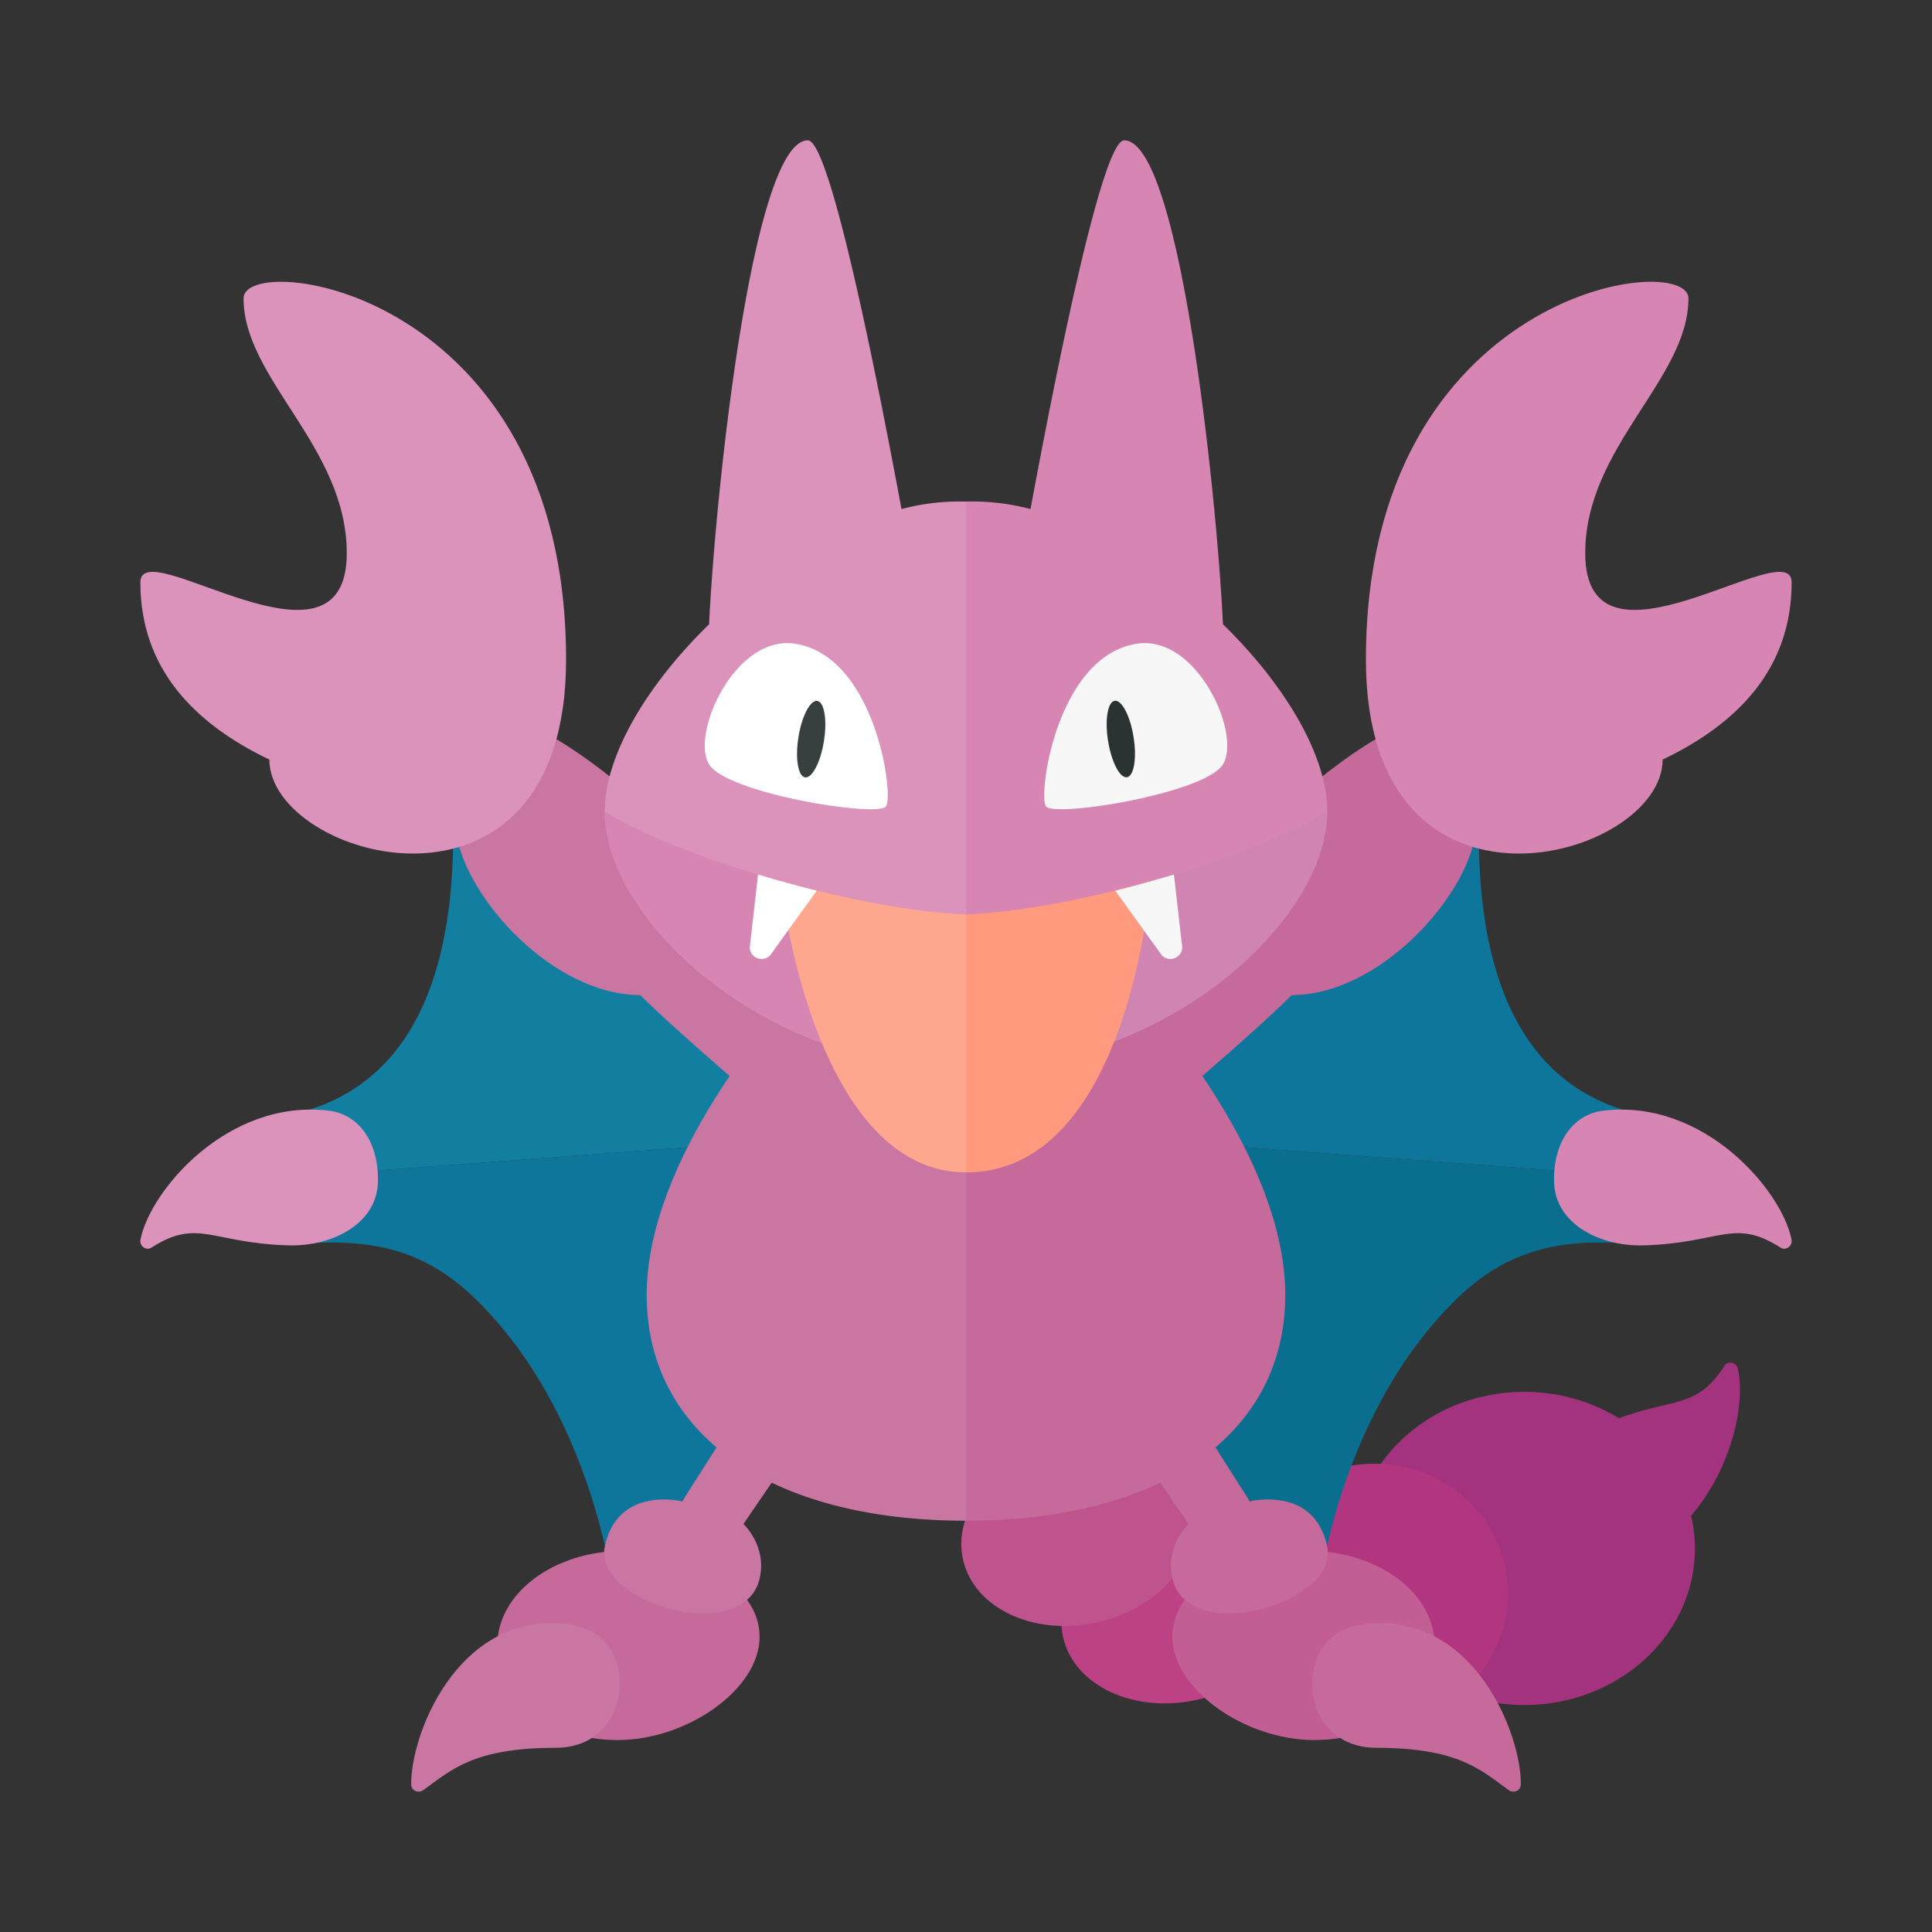 <svg xmlns="http://www.w3.org/2000/svg" width="100%" height="100%" viewBox="-2.72 -2.72 37.44 37.44"><rect x="-2.72" y="-2.72" width="37.44" height="37.44" fill="#333333" stroke="none"/><path fill="#A4337F" d="M30.955 23.798c-.029-.118-.19-.155-.255-.053-.531.826-.947.622-2.049 1.018a3.498 3.498 0 00-1.83-.51c-1.825 0-3.305 1.358-3.305 3.034s1.48 3.034 3.305 3.034c1.825 0 3.305-1.358 3.305-3.034a2.77 2.77 0 00-.075-.634c.797-.927 1.063-2.205.904-2.855z"/><path fill="#137FA0" d="M13.437 14.625l-7.375-1.188c0 1.769-.312 4.812-3.125 5.438-.264.059-.321.642-.253 1.23l11.046-.826-.293-4.654z"/><path fill="#0F769B" d="M2.685 20.105c.074.641.296 1.288.565 1.27C5.062 21.25 6.016 21.828 7 23c1.753 2.087 2.125 4.875 2.125 4.875l4.812-5.312-.207-3.283-11.045.825z"/><ellipse cx="20.099" cy="28.504" fill="#BC4285" rx="2.275" ry="1.758" transform="rotate(-12.761 20.096 28.5)"/><ellipse cx="18.161" cy="27.004" fill="#BF538E" rx="2.275" ry="1.758" transform="rotate(-12.761 18.158 27)"/><ellipse cx="23.867" cy="28.193" fill="#B2357F" rx="2.64" ry="2.544" transform="rotate(-12.246 23.872 28.198)"/><path fill="#C976A3" d="M6.125 13.438c.187 1.25 1.875 3.125 3.562 3.125.813.812 2.75 2.437 2.75 2.437l.75-2.812s-4.25-4.562-5.812-4.875c-.659-.132-1.25 2.125-1.25 2.125z"/><path fill="#C56A9B" d="M12 29c0 1.013-1.398 2-2.75 2s-2.333-.821-2.333-1.833 1.096-1.833 2.448-1.833S12 27.987 12 29z"/><path fill="#C976A3" d="M16 16.812h-3.563s-2.625 2.875-2.625 5.562S12.187 26.75 16 26.75v-9.938z"/><path fill="#C976A3" d="M11.375 25l-.875 1.375s-1.25-.312-1.5.875c-.232 1.101 2.687 1.938 3 .625.151-.635-.313-1.062-.313-1.062l.813-1.188L11.375 25zm-2.084 4.901c0 .641-.417 1.25-1.25 1.25-1.583 0-2.022.432-2.557.819-.098.071-.235.011-.236-.11-.008-.963.865-3.204 2.835-3.125 1.042.041 1.208.787 1.208 1.166z"/><path fill="#DB92BB" d="M4.604 20.187c-.022.813-.89 1.248-1.723 1.227-1.506-.039-1.756-.539-2.669.045-.102.065-.233-.036-.21-.155.183-.946 1.691-2.735 3.649-2.5.599.071.974.634.953 1.383z"/><path fill="#0F769B" d="M18.563 14.625l7.375-1.188c0 1.769.312 4.812 3.125 5.438.264.059.321.642.253 1.23l-11.046-.826.293-4.654z"/><path fill="#0A6F8E" d="M29.315 20.105c-.074.641-.296 1.288-.565 1.27-1.812-.125-2.765.453-3.75 1.625-1.753 2.087-2.125 4.875-2.125 4.875l-4.812-5.312.207-3.283 11.045.825z"/><path fill="#D786B3" d="M27.396 20.187c.023.813.89 1.248 1.723 1.227 1.506-.039 1.756-.539 2.669.045.102.065.233-.036.21-.155-.183-.946-1.691-2.735-3.649-2.5-.599.071-.974.634-.953 1.383z"/><path fill="#DB92BB" d="M2 3.062c0-.938 6.25-.166 6.25 7 0 5.5-5.75 3.875-5.75 1.938C1.062 11.312 0 10.25 0 8.564 0 7.585 4 10.631 4 8c0-2.062-2-3.372-2-4.938z"/><path fill="#C56A9B" d="M25.875 13.438c-.188 1.25-1.875 3.125-3.562 3.125C21.5 17.375 19.562 19 19.562 19l-.75-2.812s4.25-4.562 5.812-4.875c.66-.132 1.251 2.125 1.251 2.125z"/><path fill="#C25E94" d="M20 29c0 1.013 1.398 2 2.75 2s2.333-.821 2.333-1.833-1.096-1.833-2.448-1.833C21.283 27.333 20 27.987 20 29z"/><path fill="#C56A9B" d="M16 16.812h3.562s2.625 2.875 2.625 5.562S19.812 26.75 16 26.75v-9.938z"/><path fill="#C56A9B" d="M20.625 25l.875 1.375s1.25-.312 1.5.875c.232 1.101-2.688 1.938-3 .625-.151-.635.312-1.062.312-1.062l-.812-1.188L20.625 25zm2.084 4.901c0 .641.417 1.25 1.25 1.25 1.583 0 2.022.432 2.557.819.098.071.235.011.236-.11.008-.963-.865-3.204-2.835-3.125-1.042.041-1.208.787-1.208 1.166z"/><path fill="#D786B3" d="M30 3.062c0-.938-6.25-.166-6.25 7 0 5.5 5.75 3.875 5.75 1.938 1.438-.688 2.5-1.75 2.5-3.436 0-.979-4 2.067-4-.564 0-2.062 2-3.372 2-4.938z"/><path fill="#DB92BB" d="M14.75 7.145C14.3 4.723 13.372 0 12.935 0c-1.078 0-1.794 6.867-1.914 9.378C9.83 10.539 9 11.912 9 13c0 2.125 3.134 5 7 5V7a4.384 4.384 0 00-1.25.145z"/><path fill="#D786B3" d="M20.98 9.378C20.859 6.867 20.143 0 19.065 0c-.437 0-1.365 4.723-1.815 7.145A4.384 4.384 0 0016 7v11c3.866 0 7-2.875 7-5 0-1.088-.83-2.461-2.02-3.622zM16 15v3c-3.866 0-7-2.875-7-5 1.25.812 4.703 1.906 7 2z"/><path fill="#FFA68E" d="M12.419 14.354C12.526 15.56 13.375 20 16 20v-5c-1.059-.043-2.36-.303-3.581-.646z"/><path fill="#FFF" d="M11.97 14.226l-.16 1.414a.229.229 0 00.395.153l.903-1.252a23.104 23.104 0 01-1.138-.315zm.727-4.47c-1.19-.191-2.061 1.806-1.661 2.358.4.553 3.256 1.011 3.414.792.157-.218-.206-2.901-1.753-3.15z"/><ellipse cx="13" cy="11.602" fill="#373F3F" rx=".75" ry=".25" transform="rotate(-80.874 13.001 11.603)"/><path fill="#D084B1" d="M23 13c0 2.125-3.134 5-7 5v-3c2.297-.094 5.75-1.188 7-2z"/><path fill="#FF9A7E" d="M19.581 14.354C19.474 15.56 18.812 20 16 20v-5c1.059-.043 2.36-.303 3.581-.646z"/><path fill="#F7F7F7" d="M20.03 14.226l.16 1.414a.229.229 0 01-.395.153l-.903-1.252c.386-.095.766-.203 1.138-.315zm-.727-4.47c1.19-.191 2.061 1.806 1.661 2.358-.4.553-3.256 1.011-3.414.792-.157-.218.206-2.901 1.753-3.15z"/><ellipse cx="19" cy="11.602" fill="#2B3332" rx=".25" ry=".75" transform="rotate(-9.126 18.996 11.6)"/></svg>